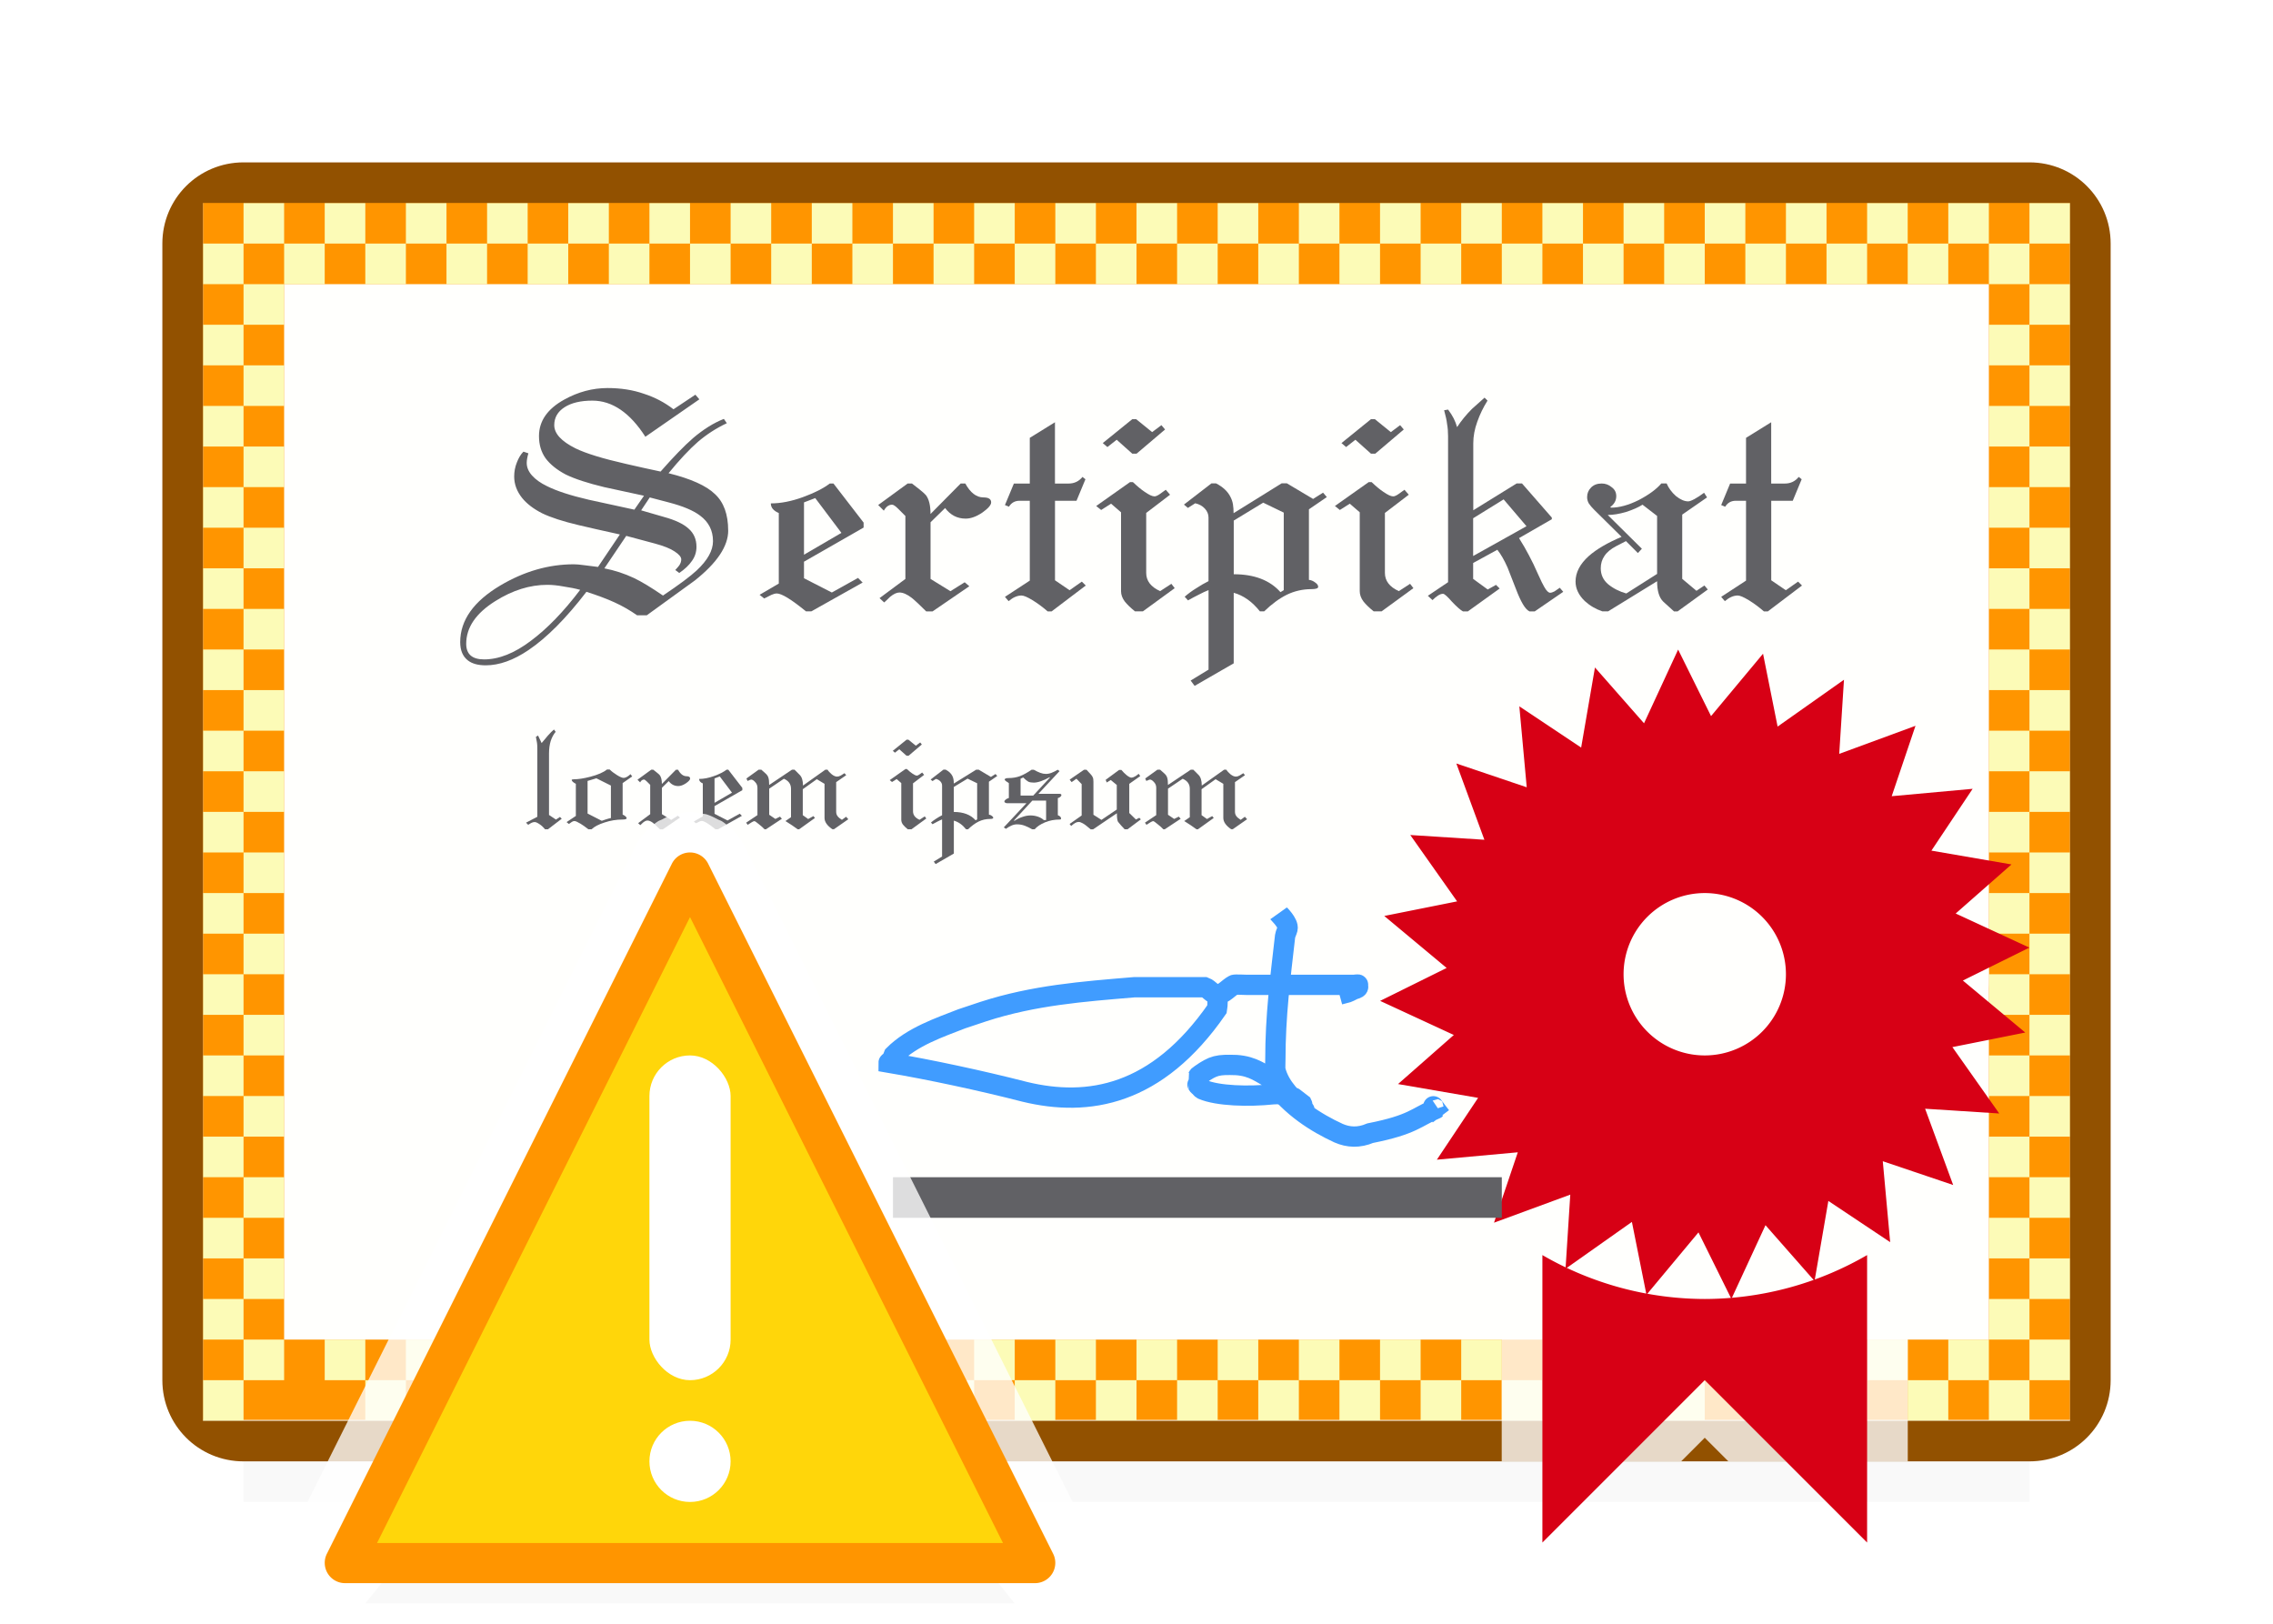 <svg viewBox="0 0 56 40" xmlns="http://www.w3.org/2000/svg" xmlns:xlink="http://www.w3.org/1999/xlink"><filter id="a" color-interpolation-filters="sRGB" height="1.095" width="1.097" x="-.049" y="-.047"><feGaussianBlur stdDeviation=".366"/></filter><path d="m11 37h12l2 2.5h-16z" filter="url(#a)" opacity=".15" stroke-width="1.015"/><path d="m6 34.441h44v2.559h-44z" filter="url(#a)" opacity=".15" stroke-width="1.015"/><path d="m5 4.979h46v30h-46z" fill="#ff9500"/><g fill="#fcfbb7"><path d="m6 5h1v1h-1z"/><path d="m7 6h1v1h-1z"/><path d="m8 5h1v1h-1z"/><path d="m9 6h1v1h-1z"/><path d="m10 5h1v1h-1z"/><path d="m11 6h1v1h-1z"/><path d="m12 5h1v1h-1z"/><path d="m13 6h1v1h-1z"/><path d="m14 5h1v1h-1z"/><path d="m15 6h1v1h-1z"/><path d="m16 5h1v1h-1z"/><path d="m17 6h1v1h-1z"/><path d="m18 5h1v1h-1z"/><path d="m19 6h1v1h-1z"/><path d="m20 5h1v1h-1z"/><path d="m21 6h1v1h-1z"/><path d="m22 5h1v1h-1z"/><path d="m23 6h1v1h-1z"/><path d="m24 5h1v1h-1z"/><path d="m25 6h1v1h-1z"/><path d="m26 5h1v1h-1z"/><path d="m27 6h1v1h-1z"/><path d="m28 5h1v1h-1z"/><path d="m29 6h1v1h-1z"/><path d="m30 5h1v1h-1z"/><path d="m31 6h1v1h-1z"/><path d="m32 5h1v1h-1z"/><path d="m33 6h1v1h-1z"/><path d="m34 5h1v1h-1z"/><path d="m35 6h1v1h-1z"/><path d="m36 5h1v1h-1z"/><path d="m37 6h1v1h-1z"/><path d="m38 5h1v1h-1z"/><path d="m39 6h1v1h-1z"/><path d="m40 5h1v1h-1z"/><path d="m41 6h1v1h-1z"/><path d="m42 5h1v1h-1z"/><path d="m43 6h1v1h-1z"/><path d="m44 5h1v1h-1z"/><path d="m45 6h1v1h-1z"/><path d="m46 5h1v1h-1z"/><path d="m47 6h1v1h-1z"/><path d="m48 5h1v1h-1z"/><path d="m49 6h1v1h-1z"/><path d="m49 8h1v1h-1z"/><path d="m50 5h1v1h-1z"/><path d="m50 7h1v1h-1z"/><path d="m49 10h1v1h-1z"/><path d="m50 9h1v1h-1z"/><path d="m49 12h1v1h-1z"/><path d="m49 14h1v1h-1z"/><path d="m50 11h1v1h-1z"/><path d="m50 13h1v1h-1z"/><path d="m49 16h1v1h-1z"/><path d="m50 15h1v1h-1z"/><path d="m49 18h1v1h-1z"/><path d="m49 20h1v1h-1z"/><path d="m50 17h1v1h-1z"/><path d="m50 19h1v1h-1z"/><path d="m49 22h1v1h-1z"/><path d="m50 21h1v1h-1z"/><path d="m49 24h1v1h-1z"/><path d="m49 26h1v1h-1z"/><path d="m50 23h1v1h-1z"/><path d="m50 25h1v1h-1z"/><path d="m49 28h1v1h-1z"/><path d="m50 27h1v1h-1z"/><path d="m49 30h1v1h-1z"/><path d="m49 32h1v1h-1z"/><path d="m50 29h1v1h-1z"/><path d="m50 31h1v1h-1z"/><path d="m49 34h1v1h-1z"/><path d="m50 33h1v1h-1z"/><path d="m5 6h1v1h-1z"/><path d="m5 8h1v1h-1z"/><path d="m5 10h1v1h-1z"/><path d="m5 12h1v1h-1z"/><path d="m5 14h1v1h-1z"/><path d="m5 16h1v1h-1z"/><path d="m5 18h1v1h-1z"/><path d="m5 20h1v1h-1z"/><path d="m5 22h1v1h-1z"/><path d="m5 24h1v1h-1z"/><path d="m5 26h1v1h-1z"/><path d="m5 28h1v1h-1z"/><path d="m5 30h1v1h-1z"/><path d="m5 32h1v1h-1z"/><path d="m5 34h1v1h-1z"/><path d="m6 7h1v1h-1z"/><path d="m6 9h1v1h-1z"/><path d="m6 11h1v1h-1z"/><path d="m6 13h1v1h-1z"/><path d="m6 15h1v1h-1z"/><path d="m6 17h1v1h-1z"/><path d="m6 19h1v1h-1z"/><path d="m6 21h1v1h-1z"/><path d="m6 23h1v1h-1z"/><path d="m6 25h1v1h-1z"/><path d="m6 27h1v1h-1z"/><path d="m6 29h1v1h-1z"/><path d="m6 31h1v1h-1z"/><path d="m6 33h1v1h-1z"/><path d="m8 33h1v1h-1z"/><path d="m9 34h1v1h-1z"/><path d="m10 33h1v1h-1z"/><path d="m11 34h1v1h-1z"/><path d="m12 33h1v1h-1z"/><path d="m13 34h1v1h-1z"/><path d="m14 33h1v1h-1z"/><path d="m15 34h1v1h-1z"/><path d="m16 33h1v1h-1z"/><path d="m17 34h1v1h-1z"/><path d="m18 33h1v1h-1z"/><path d="m19 34h1v1h-1z"/><path d="m20 33h1v1h-1z"/><path d="m21 34h1v1h-1z"/><path d="m22 33h1v1h-1z"/><path d="m23 34h1v1h-1z"/><path d="m24 33h1v1h-1z"/><path d="m25 34h1v1h-1z"/><path d="m26 33h1v1h-1z"/><path d="m27 34h1v1h-1z"/><path d="m28 33h1v1h-1z"/><path d="m29 34h1v1h-1z"/><path d="m30 33h1v1h-1z"/><path d="m31 34h1v1h-1z"/><path d="m32 33h1v1h-1z"/><path d="m33 34h1v1h-1z"/><path d="m34 33h1v1h-1z"/><path d="m35 34h1v1h-1z"/><path d="m36 33h1v1h-1z"/><path d="m37 34h1v1h-1z"/><path d="m38 33h1v1h-1z"/><path d="m39 34h1v1h-1z"/><path d="m40 33h1v1h-1z"/><path d="m41 34h1v1h-1z"/><path d="m42 33h1v1h-1z"/><path d="m43 34h1v1h-1z"/><path d="m44 33h1v1h-1z"/><path d="m45 34h1v1h-1z"/><path d="m46 33h1v1h-1z"/><path d="m47 34h1v1h-1z"/><path d="m48 33h1v1h-1z"/></g><path d="m6 4c-1.108 0-2 .892-2 2v28c0 1.108.892 2 2 2h31 10 3c1.108 0 2-.892 2-2v-28c0-1.108-.892-2-2-2zm-1 1h46v30h-4-10-32z" fill="#925100"/><path d="m42 17c-3.854 0-7 3.146-7 7 0 2.694 1.585 4.971 3.826 6.141-.101-.052-.226-.031-.324-.088-.667-.387-1.502.094-1.502.865v.004l-.002-.004v5.082h4.42l.582-.582.582.582h4.42v-5.082l-.002.004v-.004c0-.771-.835-1.252-1.502-.865-.099.057-.223.036-.324.088 2.241-1.17 3.826-3.447 3.826-6.141 0-3.854-3.146-7-7-7z" fill="#fff" fill-opacity=".784"/><path d="m7 7h42v26h-42z" fill="#fffffd"/><path d="m41.344 16.002-.84 1.816-1.209-1.375-.34 1.973-1.523-1.016.182 1.994-1.734-.586.691 1.879-1.826-.117 1.154 1.635-1.795.359 1.537 1.281-1.639.811 1.816.84-1.375 1.209 1.973.34-1.016 1.523 1.994-.182-.586 1.734 1.879-.691-.117 1.826 1.635-1.154.359 1.795 1.281-1.537.811 1.639.84-1.816 1.209 1.375.34-1.973 1.523 1.016-.182-1.994 1.734.586-.691-1.879 1.826.117-1.154-1.635 1.795-.359-1.537-1.281 1.639-.811-1.816-.84 1.375-1.209-1.973-.34 1.016-1.523-1.994.182.586-1.734-1.879.691.117-1.826-1.635 1.154-.359-1.795-1.281 1.537zm.656 5.998a2 2 0 0 1 2 2 2 2 0 0 1 -2 2 2 2 0 0 1 -2-2 2 2 0 0 1 2-2z" fill="#d70015"/><path d="m38 30.918v7.082l4-4 4 4v-7.082a8 8 0 0 1 -4 1.082 8 8 0 0 1 -4-1.082z" fill="#d70015" fill-rule="evenodd"/><path d="m30 24.5c-.006.12.004.242-.017.36-1.483 2.14-3.174 2.414-4.734 2.037-1.086-.279-2.331-.545-3.356-.719 0-.02.046.014.06 0s-.009-.042 0-.06c.013-.025.047-.035.06-.06.009-.018-.009-.042 0-.06.457-.462 1.141-.688 1.678-.899.18-.06.36-.12.539-.18 1.242-.402 2.446-.493 3.715-.599h.24c.489-0 1.031 0 1.498 0 .114.041.196.19.317.18.156-.013.264-.168.402-.239.023-.012.278 0 .3 0h1.738.659.24.06c.02 0 .06-.02.06 0 0 .02-.06-.02-.06 0 0 .028.073.035.06.06-.02.04-.08.04-.12.06-.187.094-.077.048-.339.12" fill="none" stroke="#409cff" stroke-width=".5"/><path d="m22 29h15v1h-15z" fill="#616165"/><path d="m31.5 22.5c.005.007.255.243.221.382-.015.061-.05.117-.06.18-.117 1.034-.24 1.946-.24 3.056 0 .014-.007.226 0 .24.115.455.454.708.659.959.13.049.036.072 0 0-.018-.036.018-.084 0-.12-.467-.366.001 0-.539-.24-.059-.01-.12 0-.18 0-.592.063-1.361.043-1.738-.12-.025-.013-.04-.04-.06-.06s-.047-.035-.06-.06c-.002-.003-.002-.177 0-.18.013-.025.035-.047.06-.06.338-.237.437-.255.899-.24.42.03.608.205.899.36.014.014-.009.042 0 .06.448.617 1.065 1.003 1.618 1.258.241.105.498.119.779 0 1.055-.209 1.128-.392 1.618-.599-.02.02-.076-.083-.06-.06.057.084.123.162.184.243" fill="none" stroke="#409cff" stroke-width=".5"/><g fill="#616165" stroke-width=".204"><path d="m17.941 13.069q0 .579-.824 1.232-.596.433-1.183.857h-.237q-.269-.188-.555-.318-.286-.131-.694-.261-.751.979-1.428 1.436-.555.375-1.053.375-.286 0-.441-.122-.188-.147-.188-.449 0-.808.988-1.396.881-.522 1.812-.522.098 0 .269.024.171.024.326.041l.539-.8q-.669-.147-1.012-.229-.588-.139-.906-.294-.318-.163-.49-.375-.196-.245-.196-.53 0-.18.065-.343.065-.171.163-.269l.122.041q-.041.139-.041.237 0 .163.131.31.131.147.367.261.359.18 1.028.335.563.122 1.126.245l.237-.343q-.49-.106-.979-.212-.612-.147-.947-.31-.326-.171-.498-.4-.163-.229-.163-.547 0-.555.62-.898.514-.286 1.069-.286.49 0 .89.139.408.131.735.384l.539-.359.098.114-1.33.922q-.571-.89-1.306-.89-.433 0-.686.163-.253.163-.253.441 0 .31.522.571.384.188 1.249.384.424.098.849.188.473-.539.8-.824.384-.326.759-.473l.073.106q-.384.18-.71.457-.318.277-.726.775.824.204 1.143.514.326.302.326.898zm-.375.261q0-.392-.318-.628-.245-.188-.775-.326l-.465-.122-.212.318.563.163q.416.114.604.286.196.171.196.449 0 .196-.114.351-.106.155-.31.294l-.098-.073q.082-.09.098-.114.049-.073.049-.147 0-.09-.163-.196-.155-.106-.49-.196l-.702-.188-.539.8q.375.073.726.237.277.131.718.433.596-.4.832-.62.4-.375.4-.718zm-3.273 1.2q-.18-.049-.408-.082-.22-.041-.4-.041-.645 0-1.281.4-.718.449-.718 1.053 0 .384.441.384.547 0 1.151-.457.604-.449 1.216-1.257z"/><path d="m21.277 12.996-1.469.841v.408l.686.351.645-.359.114.114-1.265.71h-.131q-.539-.441-.718-.441-.057 0-.131.033-.073.033-.18.09l-.114-.09.473-.277v-1.738q-.196-.082-.196-.237.367 0 .792-.155.424-.155.661-.335h.09l.743.963zm-.547.131-.645-.857-.277.106v1.289z"/><path d="m24.419 12.376q0 .098-.22.253-.22.147-.408.147-.31 0-.506-.261l-.359.351v1.396l.49.302.351-.22.114.098-.906.62h-.155q-.237-.237-.359-.335-.171-.131-.302-.131-.098 0-.229.106-.098.098-.147.139l-.114-.106.637-.473v-1.551l-.18-.18q-.098-.098-.147-.098-.122 0-.204.147l-.139-.139.726-.53h.106l.188.147q.122.098.155.139.114.147.114.465l.743-.751h.114q.188.343.449.343.188 0 .188.122z"/><path d="m26.75 14.424-.841.637h-.098q-.188-.163-.375-.277-.188-.114-.269-.114-.155 0-.318.139l-.09-.106.612-.4v-1.967h-.253q-.171 0-.261.147l-.098-.041.22-.53h.392v-1.126l.62-.384v1.51h.335q.212 0 .343-.163l.073.057-.22.53h-.53v1.959l.359.245.302-.212z"/><path d="m28.704 10.58-.702.596h-.106l-.384-.343-.229.18-.114-.098.726-.588h.098l.392.318.229-.171zm.237 3.909-.783.571h-.196q-.163-.131-.253-.245-.09-.122-.09-.253v-1.942l-.245-.212-.245.155-.122-.098.832-.588h.073q.163.155.286.237.163.114.245.114.049 0 .131-.057.09-.065.147-.106l.106.122-.588.449v1.477q0 .294.343.449l.277-.18z"/><path d="m32.689 12.245-.441.302v1.738q.082.008.155.065.073.049.073.106 0 .057-.163.057-.326 0-.612.139-.277.139-.555.408h-.106q-.286-.359-.645-.457v1.738l-.963.555-.098-.131.441-.269v-1.959q-.106.041-.245.114-.131.065-.261.139l-.082-.09q.131-.114.277-.204.147-.098.31-.18v-1.567q0-.122-.09-.22-.09-.098-.237-.131l-.18.114-.098-.082.677-.522h.114q.253.131.351.326.049.09.065.188.016.098.016.22l1.183-.735h.131l.645.384.245-.155zm-1.061 2.293v-1.91l-.506-.245-.726.441v1.322q.759 0 1.151.441z"/><path d="m34.585 10.58-.702.596h-.106l-.384-.343-.229.18-.114-.098.726-.588h.098l.392.318.229-.171zm.237 3.909-.783.571h-.196q-.163-.131-.253-.245-.09-.122-.09-.253v-1.942l-.245-.212-.245.155-.122-.098.832-.588h.073q.163.155.286.237.163.114.245.114.049 0 .131-.057.09-.065.147-.106l.106.122-.588.449v1.477q0 .294.343.449l.277-.18z"/><path d="m38.514 14.579-.702.482h-.131q-.082-.041-.163-.18-.082-.139-.171-.375-.204-.514-.204-.522-.122-.277-.253-.441l-.596.326v.392l.359.261.204-.114.09.09-.783.563h-.122q-.09-.049-.269-.237-.171-.196-.22-.196-.057 0-.122.041-.065.041-.139.114l-.114-.106.498-.335v-3.599q0-.163-.024-.294-.016-.139-.073-.343l.098-.016q.09.122.139.22.049.098.082.212.155-.237.367-.449.204-.18.31-.277l.073.073q-.155.245-.253.522-.098.269-.098.53v1.649l1.069-.661h.131l.735.841v.041l-.808.465q.139.22.245.424.106.196.22.457.114.253.155.318.082.147.147.147.041 0 .106-.033.024-.016.131-.09zm-.906-1.616-.563-.661-.751.465v.93z"/><path d="m42.075 14.522-.743.539h-.09l-.261-.237q-.155-.147-.155-.506l-1.208.743h-.139q-.245-.082-.433-.253-.229-.22-.229-.482 0-.335.326-.628.286-.253.808-.473l-.677-.669q-.082-.082-.131-.155-.041-.073-.041-.155 0-.139.098-.237.098-.098.261-.098.139 0 .245.09.114.082.114.22 0 .163-.147.269l.016.016q.31 0 .686-.188.375-.196.555-.408h.131q.073.171.229.31.163.131.302.131.049 0 .155-.057.106-.057.237-.155l.073.114-.612.424v1.583l.351.294.196-.131zm-1.249-.384v-1.428l-.359-.277q-.155.098-.408.18-.253.073-.449.073l.841.832-.098.106-.294-.294-.237.122q-.204.106-.294.245-.09.131-.09.302 0 .237.18.392.188.155.449.229z"/><path d="m44.396 14.424-.841.637h-.098q-.188-.163-.375-.277-.188-.114-.269-.114-.155 0-.318.139l-.09-.106.612-.4v-1.967h-.253q-.171 0-.261.147l-.098-.041.22-.53h.392v-1.126l.62-.384v1.51h.335q.212 0 .343-.163l.073.057-.22.53h-.53v1.959l.359.245.302-.212z"/></g><g fill="#616165" stroke-width=".095"><path d="m13.839 20.17-.339.259h-.072q-.069-.084-.141-.129-.072-.049-.114-.049-.034 0-.069.015-.034.015-.091.053l-.053-.053.278-.145v-1.678q0-.095-.008-.145-.008-.053-.027-.145l.053-.034.088.186q.145-.171.156-.186.084-.095.148-.148l.042.057q-.076.088-.122.225-.042.137-.042.308v1.515l.171.114.099-.065z"/><path d="m15.576 19.127-.236.164v.776q.038.015.069.042.03.027.03.046 0 .034-.103.034-.225 0-.441.072-.217.069-.32.167h-.08q-.122-.095-.194-.137-.107-.065-.148-.065-.03 0-.061.019-.008.004-.076.053l-.057-.046.228-.152v-.792q-.042-.019-.072-.046-.03-.027-.03-.046 0-.019.053-.019.164 0 .4-.061.282-.072.415-.179h.069q.069.069.179.137.11.069.164.069.034 0 .084-.027.049-.03.084-.065zm-.525 1.024v-.799l-.358-.179-.217.065v.803l.35.179q.034-.015.099-.034.069-.023.126-.034z"/><path d="m17.004 19.177q0 .046-.103.118-.103.069-.19.069-.145 0-.236-.122l-.167.164v.651l.228.141.164-.103.053.046-.422.289h-.072q-.11-.11-.167-.156-.08-.061-.141-.061-.046 0-.107.049-.046.046-.069.065l-.053-.049.297-.221v-.723l-.084-.084q-.046-.046-.069-.046-.057 0-.095.069l-.065-.065.339-.247h.049l.088.069q.057.046.072.065.053.069.053.217l.346-.35h.053q.088.16.209.16.088 0 .088.057z"/><path d="m18.289 19.466-.685.392v.19l.32.164.301-.167.053.053-.59.331h-.061q-.251-.205-.335-.205-.027 0-.061.015-.034.015-.084.042l-.053-.042.221-.129v-.811q-.091-.038-.091-.11.171 0 .369-.072.198-.072.308-.156h.042l.346.449zm-.255.061-.301-.4-.129.049v.601z"/><path d="m20.9 20.181-.354.247h-.038q-.194-.133-.194-.278v-.841l-.19-.114-.346.247v.639l.133.095.129-.072.038.046-.388.278h-.038q-.046-.034-.141-.099-.08-.049-.16-.103l.137-.095v-.7q0-.171-.175-.247l-.362.244v.643l.152.103.114-.057.046.053-.392.259h-.034q-.057-.061-.145-.129-.084-.072-.107-.072-.019 0-.069.03-.049.03-.095.061l-.038-.053.278-.186v-.674q0-.084-.057-.141-.053-.061-.099-.061-.011 0-.088.034l-.027-.061.301-.217h.065l.099.088q.061.053.076.11.019.057.019.179l.563-.377h.061l.129.129q.08.08.08.263l.552-.392h.053q.034.057.103.114.072.057.133.057.042 0 .091-.027.011-.008.091-.057l.042.049-.247.171v.731q0 .061.034.107.034.046.107.091l.103-.076z"/><path d="m22.711 18.34-.327.278h-.049l-.179-.16-.107.084-.053-.046.339-.274h.046l.183.148.107-.08zm.11 1.823-.365.266h-.091q-.076-.061-.118-.114-.042-.057-.042-.118v-.906l-.114-.099-.114.072-.057-.046.388-.274h.034q.076.072.133.11.076.053.114.053.023 0 .061-.027.042-.03.069-.049l.049.057-.274.209v.689q0 .137.16.209l.129-.084z"/><path d="m24.569 19.116-.205.141v.811q.038.004.072.03.034.023.034.049 0 .027-.076.027-.152 0-.285.065-.129.065-.259.19h-.049q-.133-.167-.301-.213v.811l-.449.259-.046-.061.205-.126v-.913q-.049.019-.114.053-.061.03-.122.065l-.038-.042q.061-.053.129-.095.069-.046.145-.084v-.731q0-.057-.042-.103-.042-.046-.11-.061l-.084.053-.046-.038.316-.244h.053q.118.061.164.152.023.042.03.088.008.046.008.103l.552-.342h.061l.301.179.114-.072zm-.495 1.069v-.89l-.236-.114-.339.205v.616q.354 0 .537.205z"/><path d="m26.15 19.588q0 .019-.027.042-.027.023-.061.03v.422q.08.03.08.084 0 .023-.038.023-.19 0-.358.069-.167.069-.255.171h-.061q-.091-.053-.183-.088-.091-.034-.19-.034-.069 0-.137.03-.069.03-.137.08l-.053-.034.559-.597h-.483q-.019 0-.038-.011-.023-.011-.023-.03 0-.023.034-.049.034-.027.076-.038v-.365q-.015-.015-.061-.042-.042-.03-.042-.046 0-.038.099-.038.152 0 .282-.049.133-.053.282-.156h.053q.088.049.16.076.072.027.137.027.072 0 .141-.027.072-.027.152-.076l.046.034-.521.559h.518q.049 0 .049.034zm-.282-.434-.008-.008q-.24.133-.392.133-.084 0-.133-.023-.049-.027-.126-.103l-.065.03v.415h.312zm-.095 1.047v-.479h-.339l-.453.491.011.008q.091-.061.194-.095.103-.038.202-.038.095 0 .183.03.088.03.145.084z"/><path d="m28.107 20.185-.327.244h-.072l-.088-.095-.076-.091q-.027-.049-.027-.209l-.586.396h-.061q-.129-.114-.194-.148-.061-.034-.099-.034-.042 0-.084.023-.042.023-.103.076l-.038-.049.297-.209v-.773l-.129-.133-.118.084-.049-.061.354-.244h.061l.099.107q.046.049.057.084.015.03.015.107v.811l.198.126.377-.255v-.605l-.148-.122-.099.061-.027-.065.331-.244h.057q.057.069.129.129.076.061.122.061.03 0 .084-.03.03-.015.091-.065l.038.057-.27.19v.719l.164.16.084-.042z"/><path d="m30.725 20.181-.354.247h-.038q-.194-.133-.194-.278v-.841l-.19-.114-.346.247v.639l.133.095.129-.072.038.046-.388.278h-.038q-.046-.034-.141-.099-.08-.049-.16-.103l.137-.095v-.7q0-.171-.175-.247l-.362.244v.643l.152.103.114-.057.046.053-.392.259h-.034q-.057-.061-.145-.129-.084-.072-.107-.072-.019 0-.069.03-.049.03-.095.061l-.038-.053.278-.186v-.674q0-.084-.057-.141-.053-.061-.099-.061-.011 0-.088.034l-.027-.061.301-.217h.065l.099.088q.061.053.076.11.019.057.019.179l.563-.377h.061l.129.129q.08.08.08.263l.552-.392h.053q.034.057.103.114.072.057.133.057.042 0 .091-.027.011-.008.091-.057l.042.049-.247.171v.731q0 .061.034.107.034.046.107.091l.103-.076z"/></g><g transform="translate(6 2)"><path d="m16.988 18c-.097.001-.191.023-.285.043-.036.008-.072.007-.107.018-.098.029-.189.075-.279.123-.033.017-.07.027-.102.047-.089.055-.166.127-.242.199-.024.023-.055.038-.078.062-.001.001-.001.001-.002.002-.093.101-.173.215-.234.338l-5.658 11.314-2.842 5.684a1 1 0 0 1 0 .002c-.026.053-.037.112-.057.168h4.898 2.246 5.508 2.246 4.898c-.02-.056-.03-.115-.057-.168a1 1 0 0 0 0-.002l-2.842-5.684-5.658-11.314c-.062-.124-.142-.239-.236-.34-.023-.025-.054-.04-.078-.062-.076-.072-.153-.144-.242-.199-.032-.02-.068-.029-.102-.047-.091-.048-.181-.094-.279-.123-.035-.01-.072-.01-.107-.018-.094-.02-.189-.042-.285-.043-.004-0-.008.002-.012.002-.004-0-.008-.002-.012-.002z" fill="#fff" fill-opacity=".784" transform="translate(-6)"/><path d="m11.004 19a.5.5 0 0 0 -.451.277l-8.5 17a.5.5 0 0 0 .447.723h17a.5.5 0 0 0 .447-.723l-8.5-17a.5.5 0 0 0 -.443-.277z" fill="#ff9500"/><path d="m11 20.592-7.711 15.42h15.422z" fill="#ffd60a"/><g fill="#fff"><rect height="8" ry="1" width="2" x="10" y="24"/><circle cx="11" cy="34" r="1"/></g></g></svg>